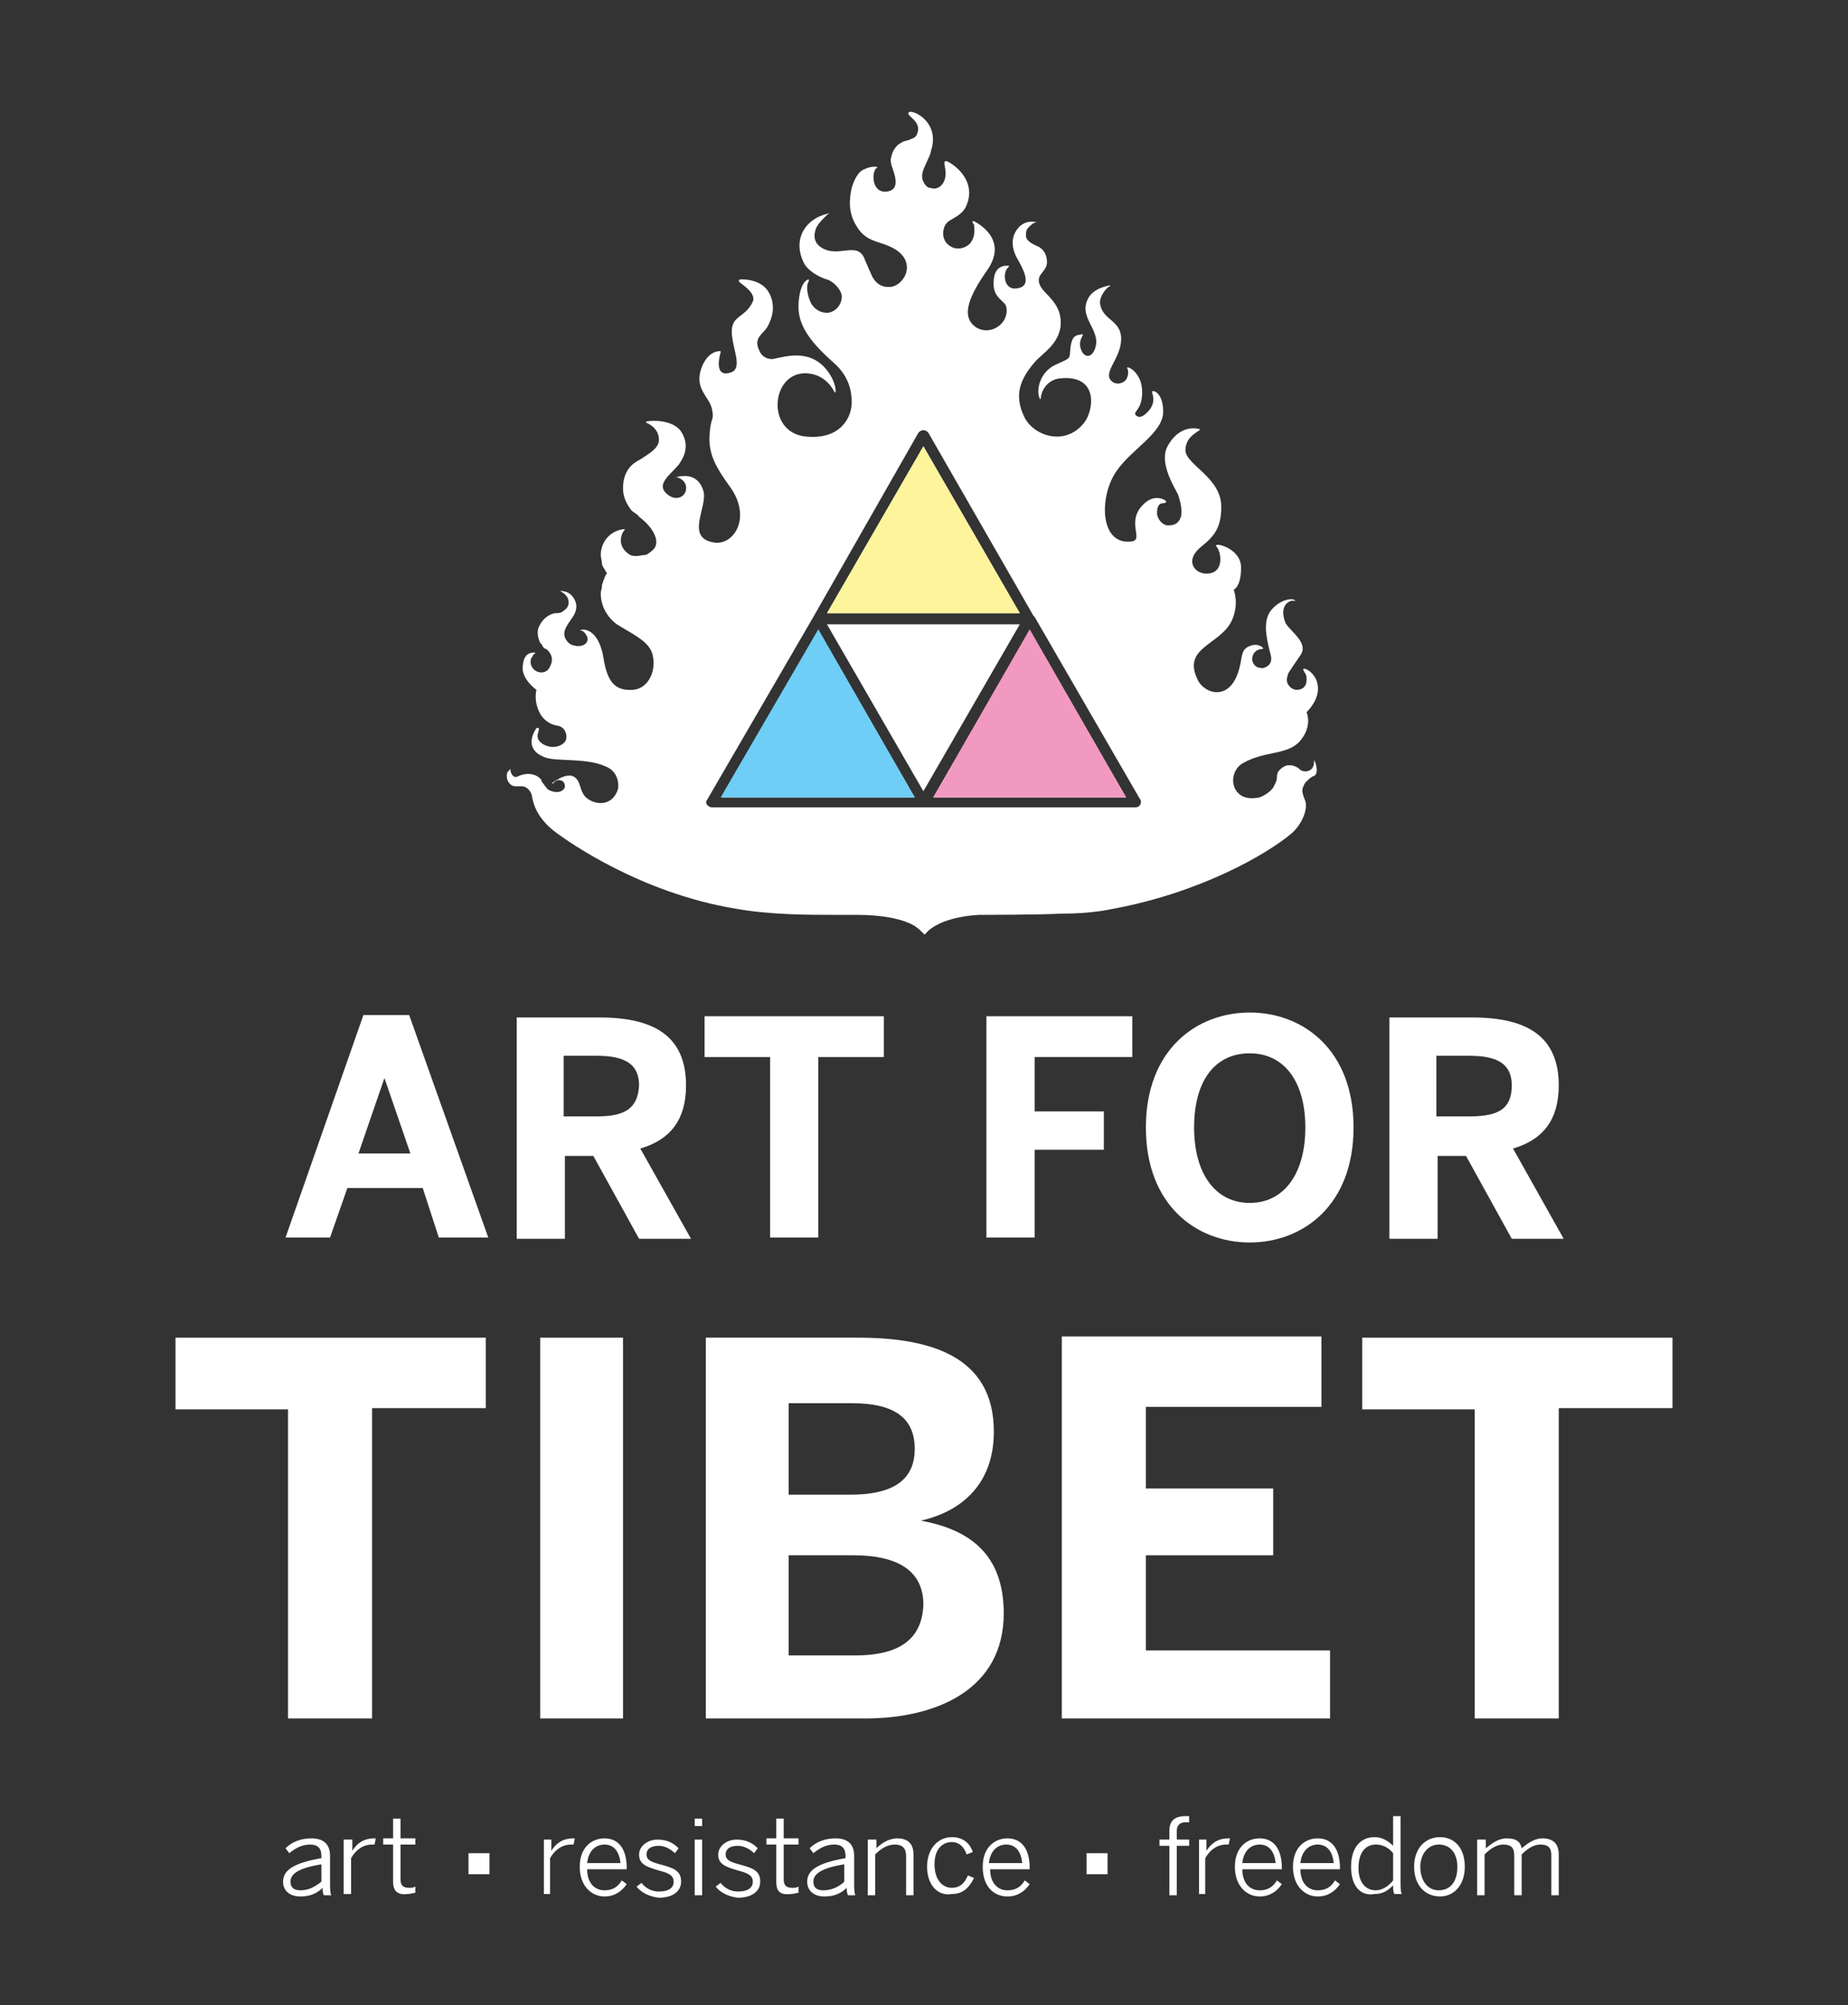 <?xml version="1.0" encoding="utf-8"?>
<!-- Generator: Adobe Illustrator 23.0.6, SVG Export Plug-In . SVG Version: 6.00 Build 0)  -->
<svg version="1.1" id="Layer_1" xmlns="http://www.w3.org/2000/svg" xmlns:xlink="http://www.w3.org/1999/xlink" x="0px" y="0px"
	 viewBox="0 0 149.5 162.2" style="enable-background:new 0 0 149.5 162.2;" xml:space="preserve">
<rect x="0" y="0" width="149.5" height="162.2" fill="#333333" stroke="none"/>
<style type="text/css">
	.st0{clip-path:url(#SVGID_2_);}
	.st1{clip-path:url(#SVGID_4_);}
	.st2{opacity:0.3;}
	.st3{clip-path:url(#SVGID_6_);}
	.st4{fill:#FFFFFF;}
	.st5{fill:#F299C1;}
	.st6{fill:#6ECEF5;}
	.st7{fill:#FDF49B;}
	.st8{fill:#846F2C;}
	.st9{clip-path:url(#SVGID_8_);fill:#FFFFFF;}
	.st10{clip-path:url(#SVGID_8_);fill:#F299C1;}
	.st11{clip-path:url(#SVGID_8_);fill:#6ECEF5;}
	.st12{clip-path:url(#SVGID_8_);fill:#FDF49B;}
	.st13{clip-path:url(#SVGID_10_);fill:#FFFFFF;}
	.st14{clip-path:url(#SVGID_10_);fill:#F299C1;}
	.st15{clip-path:url(#SVGID_10_);fill:#6ECEF5;}
	.st16{clip-path:url(#SVGID_10_);fill:#FDF49B;}
	.st17{clip-path:url(#SVGID_12_);}
	.st18{fill:none;stroke:#000000;stroke-width:4;stroke-miterlimit:10;}
	.st19{clip-path:url(#SVGID_14_);}
	.st20{clip-path:url(#SVGID_16_);fill:#FFFFFF;}
	.st21{clip-path:url(#SVGID_16_);fill:#F299C1;}
	.st22{clip-path:url(#SVGID_16_);fill:#6ECEF5;}
	.st23{clip-path:url(#SVGID_16_);fill:#FDF49B;}
	.st24{clip-path:url(#SVGID_18_);fill:#FFFFFF;}
	.st25{clip-path:url(#SVGID_18_);fill:#F299C1;}
	.st26{clip-path:url(#SVGID_18_);fill:#6ECEF5;}
	.st27{clip-path:url(#SVGID_18_);fill:#FDF49B;}
	.st28{clip-path:url(#SVGID_18_);}
	.st29{fill:#7D644D;}
	.st30{fill:#4890A6;}
	.st31{fill:#E572A7;}
	.st32{fill:#594734;}
	.st33{clip-path:url(#SVGID_20_);}
	.st34{clip-path:url(#SVGID_22_);fill:#FFFFFF;}
	.st35{clip-path:url(#SVGID_22_);fill:#F299C1;}
	.st36{clip-path:url(#SVGID_22_);fill:#6ECEF5;}
	.st37{clip-path:url(#SVGID_22_);fill:#FDF49B;}
	.st38{opacity:0.92;fill:url(#SVGID_23_);}
	.st39{fill:#231F20;}
	.st40{fill:none;stroke:#FFFFFF;stroke-width:0.275;stroke-miterlimit:10;}
	.st41{opacity:0.92;fill:url(#SVGID_24_);}
	.st42{fill:url(#SVGID_25_);}
	.st43{opacity:0.92;fill:url(#SVGID_26_);}
	.st44{opacity:0.92;fill:url(#SVGID_27_);}
	.st45{opacity:0.92;fill:url(#SVGID_28_);}
	.st46{opacity:0.92;fill:url(#SVGID_29_);}
	.st47{opacity:0.92;fill:url(#SVGID_30_);}
	.st48{opacity:0.92;fill:url(#SVGID_31_);}
	.st49{fill:#EEEDEE;}
	.st50{opacity:0.92;fill:url(#SVGID_32_);}
	.st51{opacity:0.92;fill:url(#SVGID_33_);}
	.st52{clip-path:url(#SVGID_35_);}
	.st53{opacity:0.92;fill:url(#SVGID_36_);}
	.st54{opacity:0.92;fill:url(#SVGID_37_);}
	.st55{opacity:0.92;fill:url(#SVGID_38_);}
	.st56{opacity:0.92;fill:url(#SVGID_39_);}
	.st57{opacity:0.92;fill:url(#SVGID_40_);}
</style>
<g>
	<path class="st4" d="M106.3,61.5c0,0,0,0.2,0,0.2c0,0.2-0.1,0.4-0.2,0.5c-0.1,0.1-0.3,0.2-0.5,0.2c-0.3,0-0.5-0.2-0.6-0.3
		c-0.2-0.1-0.4-0.2-0.6-0.2c-0.1,0-0.2,0-0.2,0c-0.2,0-0.5,0.2-0.6,0.3c-0.2,0.2-0.3,0.3-0.3,0.7c0,0,0,0.2-0.1,0.4
		c-0.1,0.2-0.2,0.4-0.2,0.4c-0.2,0.3-0.6,0.6-1.1,0.8c-0.5,0.1-1,0.1-1.4-0.1c0,0,0,0,0,0c-1.1-0.6-0.9-2.2,0.1-2.7
		c1.8-1,3.6-0.6,4.6-1.8c1-1.2,0.5-2.3,0.5-2.3s1.1-1,0.9-2.2c-0.2-1.2-1.5-1.6-1.1-1.1c0,0.1,0.1,0.1,0.1,0.2
		c0.1,0.1,0.1,0.3,0.1,0.5c0,0.5-0.3,0.8-0.8,0.8c-0.4,0-0.8-0.4-0.8-0.8c0-0.2,0.1-0.4,0.1-0.5c0.1-0.2,0.6-0.9,1-1.5
		c0.7-1-0.8-1.9-1.2-2.6c-0.6-1.5,0.4-1.9,0.7-1.8c0.1,0,0.1,0,0.1,0c-0.2-0.3-1.3-0.1-2,0.8c-0.6,0.8-0.4,2-0.1,3.2
		c0.1,0.4,0.4,1.1-0.4,1.4c-0.2,0.1-0.4,0-0.5,0c-0.3-0.1-0.5-0.4-0.5-0.7c0-0.4,0.3-0.8,0.8-0.8c0.3,0-0.3-0.6-1.1-0.2
		c-0.6,0.3-0.5,0.8-0.7,1.6c-0.7,3-2.9,2.2-3.4,1.1c-1.3-2.6,1.7-2.8,2.7-4.7c0.7-1.4,0.2-2.6,0.2-2.6s0.6-0.2,0.6-1.8
		c0-1.6-2.3-2.1-2-1.7c0.4,0.4,0.7,2.2-0.8,2.2c-1,0-1.8-1.1-0.4-2.2c1-0.8,1.6-1.5,1.6-3.2c0-2.4-2.9-3.4-2.9-4.6
		c0-1.3,1.5-1.6,1.1-1.7c-0.8-0.2-1.9,0.1-2.6,1.5c-0.6,1.3,0.6,3.2,0.9,3.8c0.2,0.6,0.4,1.4,0.2,1.9c-0.2,0.5-0.6,0.6-1,0.6
		c-0.4,0-0.8-0.4-0.9-0.9c0-0.3,0-0.9,0.5-0.9c0.2,0,0.3-0.1,0.2-0.2c0,0-0.9-0.7-1.9,0.4c-1.3,1.4,0.2,2.8-0.9,2.9
		c-2.6,0.3-2.6-3.8-1.1-5.8c1.2-1.7,3.7-3,3.7-4.7c0-1.6-0.9-1.8-0.9-1.6c0,0.2,0.3,0.6-0.1,1.3c-0.2,0.3-0.8,1-1.2,0.6
		c-0.1-0.1-0.1-0.2,0-0.3c0,0,0,0,0,0c0.1-0.2,0.5-0.5,0.5-1.6c0-1.7-1.4-2.2-1.2-1.9c0.1,0.2,0.1,0.6-0.1,0.9
		c-0.2,0.3-0.8,0.5-1.2,0.1c-0.7-0.7,0.8-1.8,0.8-3.4c0-1.5-1.5-1.5-1.7-2.8c-0.1-0.6,0.5-1.3,0.7-1.4c0.3-0.2,0-0.1,0-0.1
		s-1.3,0.2-1.7,1.1c-0.8,1.6,1.3,2.6,0.5,4.2c-0.3,0.6-0.9,0.5-1.1-0.3c-0.2-0.9,0.7-1.2-0.2-1c-0.4,0.1-0.5,0.4-0.6,1
		c-0.1,1,0.1,0.8-1.2,1.4c-1.1,0.5-1.4,1.6-1.4,2.1c0,0.2,0,0.4,0.1,0.6c0,0.1,0.1,0.1,0.1,0c0-0.4,0.4-1.5,1.6-1.6
		c3.1-0.3,2.7,2.6,1.9,3.6c-1.5,1.9-4,1.1-4.8-0.4c-0.9-1.8-0.4-3.1,0.8-4.5c0.6-0.7,1.9-1.4,2.1-2.9c0.1-1.2-0.4-1.9-1.2-2.7
		c-0.6-0.6-0.7-1.1-0.4-1.5c0.3-0.4,0.5-0.6,0.5-1c0-0.6-0.3-1.1-0.8-1.3c-0.5-0.2-0.9-0.5-0.9-0.8c0-0.3,0-0.5,0.2-0.7
		c0.2-0.2,0.4-0.4,0.6-0.4c0.1,0,0.1,0,0.1,0c0,0-0.7-0.3-1.4,0.3c-0.9,0.9-0.6,2-0.1,2.8c0.5,0.9,1,2,0,2.2
		c-1.2,0.3-1.3-1.2-0.9-1.6c0.2-0.2,0.1-0.2,0.1-0.2s-1.1-0.2-1.2,1.1c-0.2,1.5,0.9,1.7,1,2.2c0.3,1.3-1.2,2.4-2.4,1.7
		c-1.4-0.9-0.5-2.7,0.9-4.7c1.7-2.5-0.9-3.8-1.1-3.9c0,0-0.2-0.1-0.1,0.1c0,0.1,0.1,0.1,0.1,0.2c0.2,1.5-0.7,1.9-1.3,1.9
		c-0.6,0-1.2-0.5-1.2-1.2c0-0.5,0.2-0.9,0.6-1.1c0.5-0.3,0.9-0.5,1.2-1c0.9-1.8-0.4-3.1-1.2-3.6c-0.8-0.5-0.4,0.2-0.4,0.8
		c0,1-0.7,1.4-1.2,1.2c-0.2,0-0.4-0.1-0.6-0.5c-0.1-0.2-0.1-0.3-0.1-0.5c0-0.4,0.3-0.9,0.6-1.6c0.1-0.2,0.1-0.4,0.2-0.7
		c0.5-2.2-1.7-3.1-1.9-2.8c-0.2,0.3,1.1,0.7,0.7,1.7c-0.1,0.4-0.5,0.4-0.6,0.5c-0.3,0.1-0.5,0.1-0.6,0.2c-0.5,0.2-0.8,0.7-0.9,1.2
		c-0.1,0.3,0,0.6,0.1,0.9c0.4,1.1,0.4,1.8-0.5,1.9c-1.2,0.1-1.2-1.6-0.8-1.9c0.2-0.1,0-0.1,0-0.1s-0.4-0.1-1,0.2
		c-0.3,0.1-0.7,0.5-1,1.5c-0.2,0.9-0.3,2,0.4,3.1c0.7,1.2,1.7,1.2,2.6,1.6c2.4,1,1.4,3.1,0.2,3.3c-0.9,0.1-1.4-0.4-1.7-1.2
		c-0.2-0.4-0.2-0.5-0.4-0.9c-0.5-1.6-1.9-0.4-3.2-0.9c-1-0.4-1-1.1-0.8-1.7c0.2-0.5,0.9-1.1,1-1.2c0.1,0,0.1-0.1-0.1,0
		c-1.7,0.4-2.8,2-1.9,3.9c0.4,0.9,1.8,1.4,1.9,1.4c0.6,0.2,1.2,0.9,1.2,1.4c0,0.7-0.6,1.3-1.2,1.3c-0.8,0-1.2-0.6-1.3-0.8
		c-0.3-0.6-0.4-1.4-0.2-1.7c0.1-0.2,0-0.2,0-0.2s-0.7,0.1-0.8,2c-0.1,1.7,1,3.1,2.8,4.7c1.5,1.3,1.5,2.7,1.5,3.4
		c-0.1,1.4-1.2,2.9-3.8,2.6c-3.2-0.4-2.7-5.3,0.2-5.1c1.5,0.1,2.1,1.3,2.2,1.5c0.1,0.1,0.1,0,0.1-0.1c0-0.7-0.7-2.1-1.9-2.6
		c-1.2-0.5-2.4-0.1-3,0c-0.2,0.1-1,0.1-1.3-0.7c-0.5-1.1,0.5-1.3,0.8-2.1c0.4-0.8,0.5-1.8-0.1-2.7c-0.7-1-2.2-0.9-2.2-0.9
		s-0.2,0-0.1,0.2c0.2,0.2,1.4,0.9,1.1,1.6c-0.6,1.3-1.7,1.1-1.7,2.4c0,1.3,0.9,2.9,0,3.3c-1.6,0.6-0.9-1.6-0.9-1.6s0-0.1,0-0.1
		c-0.2,0-1.1,0-1.6,1.5c-0.5,1.6,0.7,2.2,0.9,3.2c0.2,1-0.1,0.5-0.2,2.1c-0.1,1.6,0.6,2.7,1.6,4.1c1.8,2.4,0.5,4.7-1.1,4.6
		c-2.6-0.3-0.6-2.9-1-4.2c-0.3-1-1-1.2-1.5-1.2c-0.4,0-0.7,0.1-0.7,0.1s0,0,0,0c0.2,0,0.9,0.3,0.8,1c-0.1,0.7-1,1-1.7,0.2
		c-0.6-0.7,0.4-1.4,1.1-2.2c0.1-0.2,1.1-1.3,0.2-2.7c-0.7-1-2.5-0.9-2.8-0.8c-0.1,0,0,0.1,0,0.1s1.1,0.4,1,1.5
		c-0.1,0.6-0.8,1-1.4,1.4c-0.3,0.2-1.5,0.6-1.5,2.4c0,0.7,0.3,1.3,0.7,1.8c0.1,0.1,0.6,0.4,0.6,0.5c1.2,0.9,1.7,2,1.2,2.6
		c-0.1,0.1-0.3,0.3-0.5,0.4h0c-0.1,0.1-0.2,0.1-0.4,0.1c-0.4,0.1-0.8,0.1-1,0c-1.2-0.7-0.7-1.8-0.5-2c0,0,0.1-0.1,0-0.1
		c-1.1,0.1-1.9,1-1.9,2.1c0,0.2,0.1,0.5,0.1,0.7s0.2,0.4,0.3,0.6c0,0.1,0.1,0.1,0.1,0.2c0,0,0,0,0,0s0,0-0.1,0.1c0,0,0,0.1-0.1,0.2
		c0,0,0,0.1,0,0.1c-0.1,0.1-0.1,0.3-0.2,0.5c0,0,0,0,0,0.1c0,0.2-0.1,0.4-0.1,0.6c0,1,0.5,1.9,1.3,2.5c0,0,0,0,0,0
		c0.2,0.1,0.3,0.2,0.5,0.3c0,0,0,0,0,0c1,0.6,2.2,1.2,2.4,2.2c0.3,1.2-0.3,2.7-1.6,2.8c-1.5,0.1-2.1-0.7-2.4-2.7
		c-0.4-2.2-1.6-2.3-1.9-2.1c0,0,0,0,0.1,0c0.1,0,0.3,0.1,0.5,0.5c0.2,0.6-0.5,0.9-1.1,0.7c-0.1,0-0.3-0.1-0.4-0.2
		c-0.7-0.7-0.2-1.3,0.2-1.9c0.3-0.4,0.5-0.8,0.4-1.3c-0.3-1-1.1-1-1.3-1c-0.1,0-0.1,0,0,0c0.4,0.2,0.7,0.5,0.7,0.9
		c0,0.3-0.1,0.5-0.4,0.7c-0.2,0.2-0.4,0.2-0.7,0.2c-0.6,0.1-1.1,0.6-1.3,1.1c-0.1,0.2-0.1,0.4-0.1,0.5c0,0.3,0.1,0.6,0.2,0.8
		c0.1,0.1,0.2,0.2,0.2,0.3c0.1,0.1,0.2,0.2,0.3,0.2c0.7,0.6,0.4,1.2,0.3,1.4c-0.2,0.5-0.7,0.6-1.1,0.4c-0.4-0.2-0.6-0.7-0.4-1.1
		c0.1-0.1,0.1-0.2,0.2-0.3c0,0,0.1,0,0.1-0.1c0,0,0,0,0,0s-0.9-0.2-1,1c-0.2,1.1,1.1,2,1.1,2s-0.3,1,0.4,2.1
		c0.3,0.4,0.7,0.7,1.3,0.8c0.6,0.1,0.8,0.7,0.7,1.1c-0.1,0.4-0.7,0.7-1.3,0.6c-0.6-0.1-1.1-0.5-1-1c0,0,0.1-0.4,0.1-0.4
		c0-0.2-0.1-0.1-0.2-0.1c0,0-1.3,1.7,0.8,2.4c1,0.3,3.3,0,4.8,0.7c0.8,0.3,1.1,1.1,1,1.8c-0.4,1.4-1.8,1.4-2.6,0.7
		c-0.3-0.3-0.4-0.7-0.5-1c-0.5-1.6-2.1-0.2-2.2-0.2c-0.1,0.1,0.1,0.1,0.1,0c0,0,0.2-0.2,0.4-0.2c0.4,0,0.5,0.3,0.5,0.5
		c0,0.3-0.5,0.7-1.3,0.3c-0.2-0.1-0.4-0.5-0.6-0.7c0,0,0,0,0-0.1c-0.2-0.3-0.6-0.5-1.1-0.5c0,0-0.4,0-0.8,0.2
		c-0.4,0.2-0.6-0.3-0.6-0.5c0-0.1,0-0.1,0-0.1s-0.1,0.1-0.2,0.2c-0.1,0.1-0.1,0.3-0.1,0.4c0,0.4,0.3,0.8,0.7,0.8c0.3,0,0.2,0,0.5,0
		c0.3,0,0.5,0.2,0.5,0.2c0.4,0.4,0.3,0.6,0.4,0.9c0.2,0.9,0.8,1.9,2.1,2.8c0.7,0.5,6.5,4.7,14.3,6c2.8,0.5,5.9,0.5,7.9,0.5
		c0,0,1.7,0,1.9,0c2,0,3.7,0.3,4.7,0.9c0.3,0.2,0.5,0.4,0.7,0.6c0,0,0.1,0.1,0.1,0.1c0,0,0.1-0.1,0.1-0.1c0,0,0.9-1.3,4.3-1.5
		c0.2,0,4.9,0,6.7-0.1c1.4,0,2.8-0.1,4.2-0.4c7-1.3,12.4-4.4,14.4-6.1c0.9-0.8,1.3-2,1.1-2.6c-0.2-0.5-0.3-0.8-0.2-1.1
		c0.1-0.2,0.1-0.3,0.3-0.5l0,0c0.1-0.1,0.3-0.3,0.5-0.4C106.8,62.7,106.4,61.5,106.3,61.5z M92.2,64.6c0.1,0.1,0.1,0.2,0.1,0.3
		c0,0.2-0.2,0.4-0.4,0.4c0,0,0,0,0,0H74.7c0,0,0,0,0,0H57.6c-0.2,0-0.3-0.1-0.4-0.2c-0.1-0.1-0.1-0.3,0-0.4l8.6-14.8L74.3,35
		c0.1-0.1,0.2-0.2,0.4-0.2c0.2,0,0.3,0.1,0.4,0.2l8.5,14.8c0,0,0.1,0.1,0.1,0.1L92.2,64.6z M91.1,64.5l-7.8-13.5l-7.8,13.5H91.1z
		 M82.5,49.6l-7.8-13.5l-7.8,13.5H82.5z M74.7,64l7.8-13.5H66.9L74.7,64z M74,64.5l-7.8-13.5l-7.8,13.5H74z"/>
	<g>
		<g>
			<path class="st4" d="M44,148.8h0.6v0.9h0c0.4-0.6,0.9-1,1.8-1h0.1l-0.1,0.5c0,0-0.2,0-0.2,0c-0.7,0-1.3,0.4-1.7,1.1v2.9H44V148.8
				z"/>
			<path class="st4" d="M46.9,151c0-1.6,1-2.3,2-2.3c1.1,0,1.8,0.8,1.8,2.4v0.1h-3.2c0,1.1,0.6,1.7,1.4,1.7c0.7,0,1.1-0.3,1.4-0.8
				l0.4,0.3c-0.4,0.6-1,1-1.8,1C47.9,153.4,46.9,152.6,46.9,151z M50.2,150.7c-0.1-0.9-0.5-1.5-1.3-1.5c-0.7,0-1.3,0.5-1.4,1.5H50.2
				z"/>
			<path class="st4" d="M51.5,152.6l0.4-0.3c0.3,0.4,0.8,0.7,1.4,0.7c0.8,0,1.2-0.3,1.2-0.8c0-0.5-0.4-0.7-1.2-0.9
				c-1-0.3-1.6-0.5-1.6-1.3c0-0.6,0.6-1.2,1.5-1.2c0.8,0,1.3,0.3,1.7,0.7l-0.3,0.4c-0.3-0.3-0.8-0.6-1.3-0.6c-0.7,0-1,0.3-1,0.7
				c0,0.4,0.3,0.6,1.1,0.8c1.1,0.3,1.7,0.5,1.7,1.4c0,0.8-0.7,1.3-1.8,1.3C52.4,153.4,51.8,153,51.5,152.6z"/>
			<path class="st4" d="M56.2,147.1h0.6v0.6h-0.6V147.1z M56.2,148.8h0.6v4.5h-0.6V148.8z"/>
			<path class="st4" d="M57.9,152.6l0.4-0.3c0.3,0.4,0.8,0.7,1.4,0.7c0.8,0,1.2-0.3,1.2-0.8c0-0.5-0.4-0.7-1.2-0.9
				c-1-0.3-1.6-0.5-1.6-1.3c0-0.6,0.6-1.2,1.5-1.2c0.8,0,1.3,0.3,1.7,0.7l-0.3,0.4c-0.3-0.3-0.8-0.6-1.3-0.6c-0.7,0-1,0.3-1,0.7
				c0,0.4,0.3,0.6,1.1,0.8c1.1,0.3,1.7,0.5,1.7,1.4c0,0.8-0.7,1.3-1.8,1.3C58.8,153.4,58.2,153,57.9,152.6z"/>
			<path class="st4" d="M62.8,152.2v-3H62v-0.5h0.8v-1.6h0.6v1.6h1.2v0.5h-1.2v2.8c0,0.5,0.2,0.7,0.7,0.7c0.2,0,0.3,0,0.5-0.1v0.5
				c-0.1,0-0.4,0.1-0.6,0.1C63.1,153.3,62.8,153,62.8,152.2z"/>
			<path class="st4" d="M65.3,152.2c0-0.9,0.8-1.5,3.1-1.9v-0.2c0-0.6-0.3-0.9-0.9-0.9c-0.7,0-1.2,0.3-1.7,0.7l-0.3-0.4
				c0.5-0.5,1.2-0.8,2.1-0.8c1,0,1.5,0.5,1.5,1.4v2.1c0,0.5,0,0.9,0.1,1.1h-0.6c-0.1-0.2-0.1-0.4-0.1-0.6c-0.5,0.5-1.1,0.7-1.8,0.7
				C65.8,153.4,65.3,152.9,65.3,152.2z M68.3,152.2v-1.4c-1.9,0.3-2.5,0.8-2.5,1.4c0,0.5,0.3,0.7,0.8,0.7
				C67.3,152.9,67.9,152.6,68.3,152.2z"/>
			<path class="st4" d="M70.3,148.8h0.6v0.7c0.4-0.4,1-0.8,1.7-0.8c0.9,0,1.3,0.5,1.3,1.3v3.3h-0.6v-3.2c0-0.6-0.3-0.9-0.9-0.9
				c-0.6,0-1.1,0.3-1.6,0.8v3.3h-0.6V148.8z"/>
			<path class="st4" d="M75,151c0-1.6,1-2.4,2-2.4c1,0,1.5,0.6,1.7,1.2l-0.5,0.2c-0.2-0.6-0.6-1-1.2-1c-0.7,0-1.4,0.5-1.4,1.8
				c0,1.2,0.6,1.9,1.4,1.9c0.6,0,1-0.3,1.3-1l0.5,0.2c-0.4,0.8-0.9,1.3-1.8,1.3C75.9,153.4,75,152.5,75,151z"/>
			<path class="st4" d="M79.5,151c0-1.6,1-2.3,2-2.3c1.1,0,1.8,0.8,1.8,2.4v0.1h-3.2c0,1.1,0.6,1.7,1.4,1.7c0.7,0,1.1-0.3,1.4-0.8
				l0.4,0.3c-0.4,0.6-1,1-1.8,1C80.4,153.4,79.5,152.6,79.5,151z M82.7,150.7c-0.1-0.9-0.5-1.5-1.3-1.5c-0.7,0-1.3,0.5-1.4,1.5H82.7
				z"/>
		</g>
	</g>
	<g>
		<path class="st4" d="M94.6,149.3h-0.8v-0.5h0.8v-0.7c0-0.8,0.4-1.2,1.3-1.2c0.1,0,0.3,0,0.3,0v0.5c-0.1,0-0.2,0-0.3,0
			c-0.4,0-0.7,0.2-0.7,0.7v0.7h1v0.5h-1v4h-0.6V149.3z"/>
		<path class="st4" d="M97,148.8h0.6v0.9h0c0.4-0.6,0.9-1,1.8-1h0.1l-0.1,0.5c0,0-0.2,0-0.2,0c-0.7,0-1.3,0.4-1.7,1.1v2.9H97V148.8z
			"/>
		<path class="st4" d="M99.9,151c0-1.6,1-2.3,2-2.3c1.1,0,1.8,0.8,1.8,2.4v0.1h-3.2c0,1.1,0.6,1.7,1.4,1.7c0.7,0,1.1-0.3,1.4-0.8
			l0.4,0.3c-0.4,0.6-1,1-1.8,1C100.9,153.4,99.9,152.6,99.9,151z M103.2,150.7c-0.1-0.9-0.5-1.5-1.3-1.5c-0.7,0-1.3,0.5-1.4,1.5
			H103.2z"/>
		<path class="st4" d="M104.6,151c0-1.6,1-2.3,2-2.3c1.1,0,1.8,0.8,1.8,2.4v0.1h-3.2c0,1.1,0.6,1.7,1.4,1.7c0.7,0,1.1-0.3,1.4-0.8
			l0.4,0.3c-0.4,0.6-1,1-1.8,1C105.6,153.4,104.6,152.6,104.6,151z M107.9,150.7c-0.1-0.9-0.5-1.5-1.3-1.5c-0.7,0-1.3,0.5-1.4,1.5
			H107.9z"/>
		<path class="st4" d="M109.3,151c0-1.6,0.8-2.4,1.9-2.4c0.6,0,1.1,0.3,1.5,0.7v-2.4h0.6v5.2c0,0.5,0,0.9,0.1,1.1h-0.6
			c-0.1-0.2-0.1-0.4-0.1-0.7c-0.4,0.4-0.8,0.7-1.5,0.7C110.1,153.4,109.3,152.6,109.3,151z M112.7,152.1v-2.2
			c-0.4-0.5-0.9-0.7-1.4-0.7c-0.8,0-1.4,0.6-1.4,1.9c0,1.2,0.6,1.8,1.4,1.8C111.8,152.9,112.3,152.6,112.7,152.1z"/>
		<path class="st4" d="M114.4,151c0-1.5,0.9-2.4,2.1-2.4c1.1,0,2,0.8,2,2.4c0,1.5-0.9,2.4-2,2.4C115.3,153.4,114.4,152.5,114.4,151z
			 M117.9,151c0-1-0.5-1.8-1.5-1.8c-0.9,0-1.5,0.8-1.5,1.8c0,1,0.5,1.9,1.5,1.9C117.4,152.9,117.9,152.1,117.9,151z"/>
		<path class="st4" d="M119.6,148.8h0.6v0.7c0.5-0.4,1-0.8,1.7-0.8c0.8,0,1.1,0.3,1.2,0.8c0.5-0.4,1-0.8,1.7-0.8
			c0.9,0,1.3,0.5,1.3,1.3v3.3h-0.6v-3.2c0-0.6-0.2-0.9-0.9-0.9c-0.5,0-1,0.3-1.5,0.8v3.3h-0.6v-3.2c0-0.6-0.2-0.9-0.9-0.9
			c-0.5,0-1,0.3-1.5,0.8v3.3h-0.6V148.8z"/>
	</g>
	<g>
		<path class="st4" d="M33.1,82.1h-3.7l-6.3,18h3.6l1.4-4h6.1l1.3,4h4L33.1,82.1z M29,93.3l2.1-6.1h0l2.1,6.1H29z"/>
		<path class="st4" d="M51.8,92.9c2.4-0.7,3.7-2.3,3.7-5.1c0-4-2.6-5.5-7-5.5h-6.7v17.9h3.9v-6.7h2.3l3.7,6.7h4.2L51.8,92.9z
			 M48.3,90.3h-2.7v-4.9h2.7c2.3,0,3.4,0.7,3.4,2.4C51.6,89.7,50.5,90.3,48.3,90.3z"/>
		<path class="st4" d="M57,82.2v3.3h5.3v14.6h3.9V85.5h5.3v-3.3H57z"/>
		<path class="st4" d="M91.6,85.5v-3.3H79.8v17.9h3.9V93h5.6v-3.1h-5.6v-4.4H91.6z"/>
		<path class="st4" d="M101.1,81.9c-4.3,0-8.4,3-8.4,9.3s4.1,9.3,8.4,9.3c4.3,0,8.4-3,8.4-9.3S105.4,81.9,101.1,81.9z M101.1,97.3
			c-2.8,0-4.5-2.4-4.5-6.1c0-3.8,1.7-6,4.5-6c2.8,0,4.5,2.3,4.5,6C105.6,94.9,103.9,97.3,101.1,97.3z"/>
		<path class="st4" d="M122.4,92.9c2.4-0.7,3.7-2.3,3.7-5.1c0-4-2.6-5.5-7-5.5h-6.7v17.9h3.9v-6.7h2.3l3.7,6.7h4.2L122.4,92.9z
			 M118.9,90.3h-2.7v-4.9h2.7c2.3,0,3.4,0.7,3.4,2.4C122.3,89.7,121.2,90.3,118.9,90.3z"/>
	</g>
	<g>
		<path class="st4" d="M14.2,108.3v5.7h9.1V139h6.8v-25.1h9.2v-5.7H14.2z"/>
		<path class="st4" d="M43.7,108.3V139h6.7v-30.8H43.7z"/>
		<path class="st4" d="M74.5,123L74.5,123c3.1-0.7,5.9-2.8,5.9-7.2c0-6.2-5.3-7.6-11-7.6H57.1V139H70c5.7,0,11.2-2.3,11.2-8.5
			C81.2,125.6,78.3,123.7,74.5,123z M63.8,113.5h5.1c3.6,0,5.1,1.3,5.1,3.7c0,2.4-1.6,3.7-5.2,3.7h-5V113.5z M69.2,133.9h-5.4v-8.1
			h5.2c3.7,0,5.7,1.3,5.7,4C74.6,132.4,73,133.9,69.2,133.9z"/>
		<path class="st4" d="M92.7,133.5v-7.7H103v-5.4H92.7v-6.6h14.2v-5.7h-21V139h21.7v-5.5H92.7z"/>
		<path class="st4" d="M110.2,108.3v5.7h9.1V139h6.8v-25.1h9.2v-5.7H110.2z"/>
	</g>
	<g id="XMLID_16_">
		<g>
			<polygon class="st5" points="83.3,50.9 91.1,64.5 75.5,64.5 			"/>
			<polygon class="st7" points="74.7,36.1 82.5,49.6 66.9,49.6 			"/>
			<polygon class="st6" points="66.2,50.9 74,64.5 58.3,64.5 			"/>
		</g>
	</g>
	<path class="st4" d="M22.9,152.2c0-0.9,0.8-1.5,3.1-1.9v-0.2c0-0.6-0.3-0.9-0.9-0.9c-0.7,0-1.2,0.3-1.7,0.7l-0.3-0.4
		c0.5-0.5,1.2-0.8,2.1-0.8c1,0,1.5,0.5,1.5,1.4v2.1c0,0.5,0,0.9,0.1,1.1h-0.6c-0.1-0.2-0.1-0.4-0.1-0.6c-0.5,0.5-1.1,0.7-1.8,0.7
		C23.4,153.4,22.9,152.9,22.9,152.2z M26,152.2v-1.4c-1.9,0.3-2.5,0.8-2.5,1.4c0,0.5,0.3,0.7,0.8,0.7C25,152.9,25.5,152.6,26,152.2z
		"/>
	<path class="st4" d="M27.9,148.8h0.6v0.9h0c0.4-0.6,0.9-1,1.8-1h0.1l-0.1,0.5c0,0-0.2,0-0.2,0c-0.7,0-1.3,0.4-1.7,1.1v2.9h-0.6
		V148.8z"/>
	<path class="st4" d="M31.8,152.2v-3H31v-0.5h0.8v-1.6h0.6v1.6h1.2v0.5h-1.2v2.8c0,0.5,0.2,0.7,0.7,0.7c0.2,0,0.3,0,0.5-0.1v0.5
		c-0.1,0-0.4,0.1-0.6,0.1C32.2,153.3,31.8,153,31.8,152.2z"/>
	<rect x="37.9" y="149.9" class="st4" width="1.7" height="1.7"/>
	<rect x="87.9" y="149.9" class="st4" width="1.7" height="1.7"/>
</g>
</svg>
